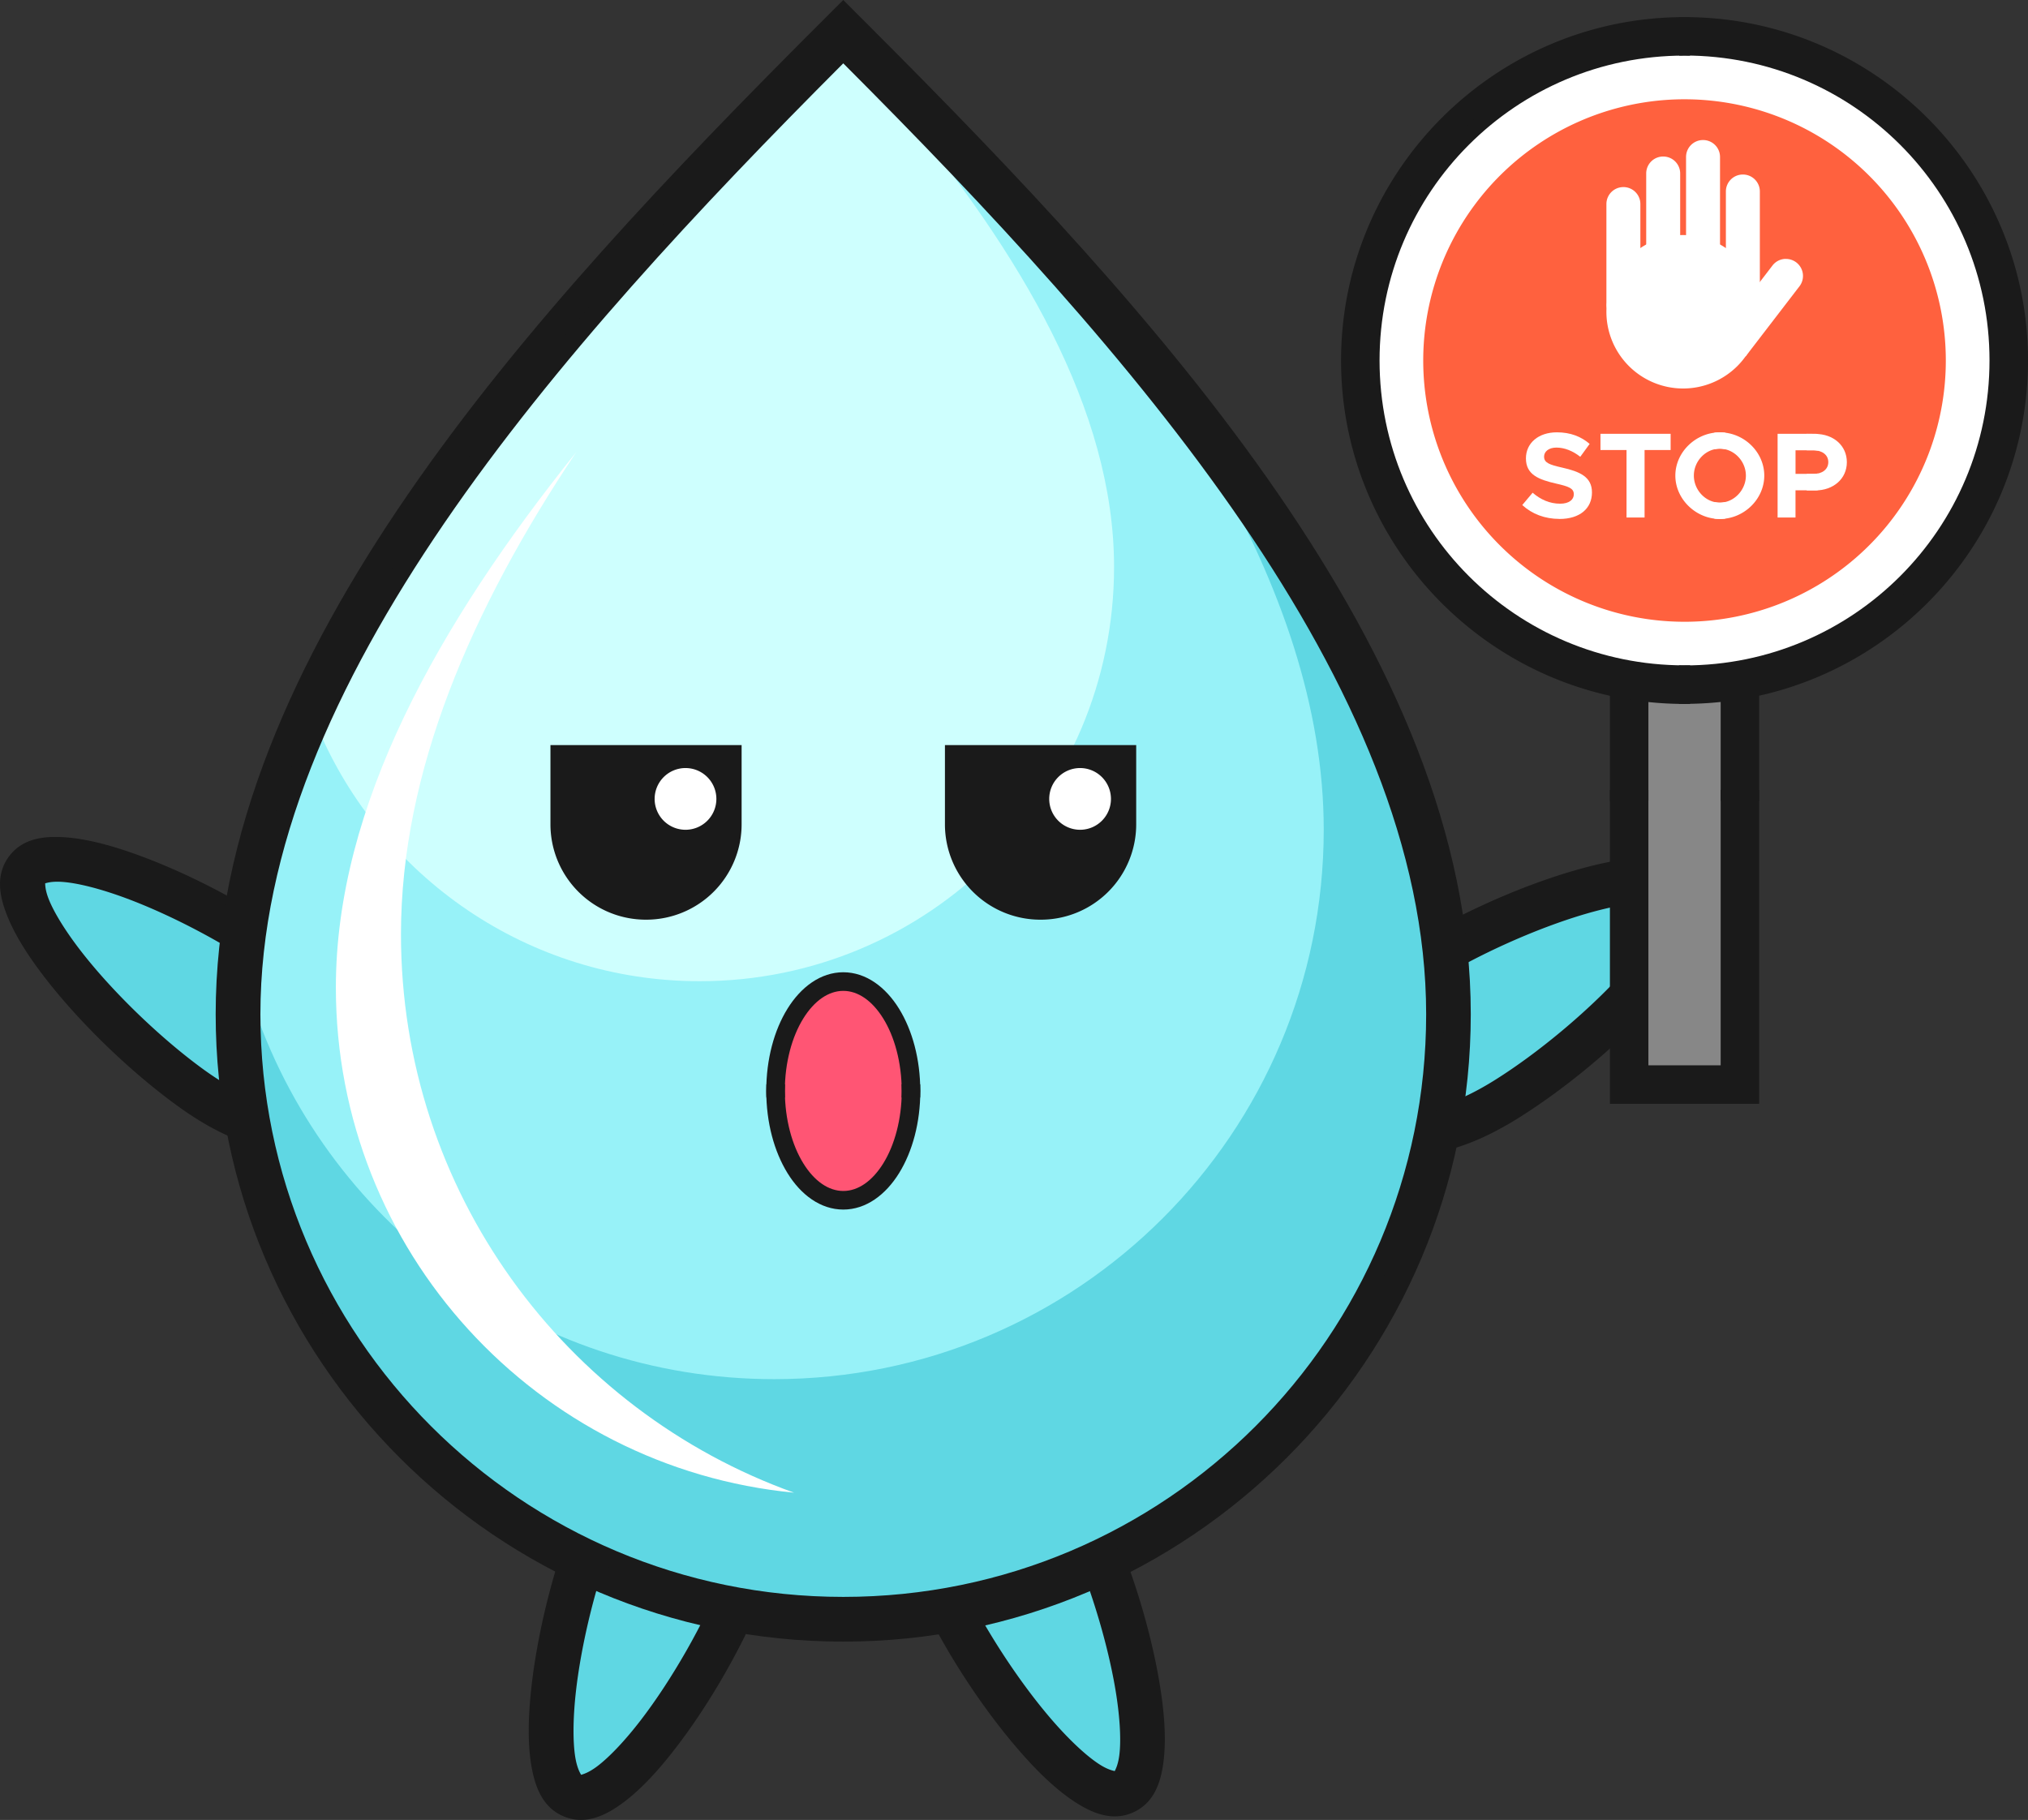 <svg xmlns="http://www.w3.org/2000/svg" viewBox="0 0 1540.03 1382.28"><rect x="0" y="0" width="1540.03" height="1382.28" fill="#333333" stroke="none"/><defs><style>.cls-1{fill:#fff;}.cls-2{fill:#5fd7e3;}.cls-3{fill:#1a1a1a;}.cls-4{fill:#97f2f8;}.cls-5{fill:#cefffe;}.cls-6{fill:#ff5574;}.cls-7{fill:#878787;}.cls-8{fill:#ff613e;}</style></defs><g id="Layer_2" data-name="Layer 2"><g id="Layer_1-2" data-name="Layer 1"><path class="cls-1" d="M568.38,792.69h-.88l-.69.09-.67.09-.66.15-.6.13h-.09l-.2.09c-.29.09-.59.18-.88.29l-.62.26-.63.27-.59.32-.59.34c-.19.11-.37.24-.55.36s-.38.26-.55.4l-.53.42-.51.46-.47.47c-.15.16-.32.33-.46.5l-.44.52c-.13.18-.27.36-.4.55s-.26.36-.38.55l-.35.58c-.11.2-.22.4-.32.6s-.2.41-.29.61-.18.42-.26.63-.15.42-.22.63-.14.43-.2.65-.12.43-.16.65-.09.45-.13.67-.07.44-.1.67-.07.45-.09.67,0,.45,0,.67v.93a.81.81,0,0,0,0,.22,2.5,2.5,0,0,0,.09.66,1.75,1.75,0,0,0,.09.68,4,4,0,0,1,.14.67c0,.22.08.4.13.6v.09l.09.2c.09.3.18.59.29.89s.17.42.26.62.17.42.27.62.2.4.31.6.22.39.34.58.24.38.37.57.25.37.39.55l.42.52.45.51.48.48.5.46.52.43c.17.14.35.27.54.4l.56.38.57.36.6.31.62.3.62.25a4.88,4.88,0,0,0,.64.23c.21.08.43.14.65.2l.66.17.66.12.66.1c.22,0,.45.07.67.09h1.82l.69-.1.66-.08.66-.15.61-.13H572l.19-.09a7.91,7.91,0,0,0,.9-.3c.21-.07.42-.16.62-.25l.63-.28.59-.31.58-.33.58-.38.54-.39c.18-.14.36-.28.53-.43l.5-.44.48-.48c.16-.15.31-.32.46-.48s.29-.35.43-.53.28-.35.41-.54l.38-.56c.13-.19.24-.38.35-.58a5.65,5.65,0,0,0,.31-.6c.11-.2.2-.4.29-.6s.18-.42.26-.63.16-.42.23-.64.13-.42.19-.63.12-.45.17-.67.09-.44.13-.66.07-.45.1-.67l.09-.68v-1.81a5.43,5.43,0,0,0-.09-.69l-.09-.66a5.37,5.37,0,0,0-.15-.67q0-.3-.12-.6v-.09l-.09-.2c-.09-.3-.19-.6-.3-.89s-.16-.42-.25-.63l-.27-.61c-.1-.2-.21-.4-.32-.6l-.33-.58c-.11-.19-.24-.38-.37-.56s-.26-.37-.4-.55-.28-.36-.42-.52l-.45-.52-.48-.48c-.16-.16-.33-.31-.5-.46s-.34-.29-.52-.42l-.54-.41-.57-.38c-.19-.12-.38-.24-.58-.35l-.59-.32-.61-.29c-.21-.09-.42-.18-.63-.25l-.63-.24-.65-.19-.6-.19-.66-.13-.67-.1-.67-.09h-1Z"/><path class="cls-1" d="M568.38,792.69h-.88l-.69.09-.67.09-.66.15-.6.13h-.09l-.2.09c-.29.09-.59.18-.88.29l-.62.26-.63.27-.59.32-.59.34c-.19.11-.37.24-.55.36s-.38.26-.55.4l-.53.42-.51.46-.47.47c-.15.16-.32.33-.46.5l-.44.52c-.13.18-.27.36-.4.55s-.26.36-.38.55l-.35.58c-.11.2-.22.4-.32.6s-.2.41-.29.61-.18.42-.26.63-.15.42-.22.63-.14.43-.2.65-.12.43-.16.65-.09.45-.13.67-.07.44-.1.67-.07.45-.09.67,0,.45,0,.67v.93a.81.81,0,0,0,0,.22,2.5,2.5,0,0,0,.09.66,1.8,1.8,0,0,0,.09.69,4.21,4.21,0,0,1,.14.67c0,.22.08.39.13.59v.09l.09.2c.09.3.18.59.29.89s.17.42.26.62.17.42.27.62.2.4.31.6.22.39.34.58.24.38.37.57.25.37.39.55l.42.52.45.51.48.48.5.46.52.43c.17.14.35.27.54.4l.56.38.57.36.6.31.62.3.62.25a4.88,4.88,0,0,0,.64.23c.21.08.43.14.65.2l.66.16.66.13.66.09c.22,0,.45.07.67.09h1.82l.69-.09.66-.09c.23-.05.45-.09.66-.15s.41-.08.61-.12H572l.19-.09.9-.3.62-.25.63-.29.59-.31.58-.33.58-.37.54-.4c.18-.14.36-.28.53-.43s.34-.28.5-.44l.48-.47c.16-.16.31-.32.46-.49s.29-.35.43-.53.28-.35.41-.53l.38-.57c.12-.18.24-.38.35-.57a5.81,5.81,0,0,0,.31-.61c.09-.21.2-.4.29-.6s.18-.42.26-.62.16-.43.23-.64.13-.43.19-.64.12-.44.17-.66.09-.45.13-.67.07-.44.1-.67l.09-.68v-1.82a5.28,5.28,0,0,0-.09-.68l-.09-.67a5.37,5.37,0,0,0-.15-.67c-.06-.22-.07-.39-.12-.59v-.09l-.09-.2c-.09-.3-.19-.59-.3-.89s-.16-.42-.25-.63l-.27-.61c-.1-.2-.21-.4-.32-.6l-.33-.58c-.11-.19-.24-.38-.37-.56s-.26-.37-.4-.55l-.42-.52-.45-.52-.48-.48-.42-.49-.52-.43-.54-.41-.57-.38-.58-.35c-.19-.11-.39-.21-.59-.31l-.61-.3-.63-.25a5.33,5.33,0,0,0-.63-.23c-.21-.08-.43-.14-.65-.2l-.68-.14a5.41,5.41,0,0,1-.66-.12l-.67-.1-.67-.1h-1Z"/><path class="cls-1" d="M568.38,792.69h-.88l-.69.09-.67.09-.66.15-.6.13h-.09l-.2.09c-.29.09-.59.18-.88.29l-.62.26-.63.27-.59.32-.59.34c-.19.11-.37.24-.55.36s-.38.26-.55.4l-.53.42-.51.46-.47.47c-.15.16-.32.33-.46.5l-.44.52c-.13.18-.27.36-.4.55s-.26.36-.38.55l-.35.58c-.11.2-.22.4-.32.6s-.2.41-.29.61-.18.42-.26.63-.15.42-.22.63-.14.43-.2.65-.12.43-.16.65-.09.45-.13.67-.07.44-.1.67-.07.45-.09.67,0,.45,0,.67v.93a.81.81,0,0,0,0,.22,2.5,2.5,0,0,0,.09.66,1.8,1.8,0,0,0,.09.69,4.21,4.21,0,0,1,.14.67c0,.22.08.39.13.59v.09l.09.2c.09.3.18.59.29.89s.17.42.26.62.17.42.27.62.2.4.31.6.22.39.34.58.24.38.37.57.25.37.39.55l.42.52.45.51.48.48.5.46.52.43c.17.14.35.27.54.4l.56.38.57.36.6.31.62.3.62.25a4.88,4.88,0,0,0,.64.23c.21.08.43.14.65.2l.66.16.66.13.66.09c.22,0,.45.07.67.09h1.82l.69-.09.66-.09c.23-.05.45-.09.66-.15s.41-.08.61-.12H572l.19-.09.9-.3.62-.25.63-.29.59-.31.58-.33.58-.37.54-.4c.18-.14.36-.28.53-.43s.34-.28.5-.44l.48-.47c.16-.16.31-.32.46-.49s.29-.35.43-.53.28-.35.41-.53l.38-.57c.12-.18.24-.38.35-.57a5.81,5.81,0,0,0,.31-.61c.09-.21.2-.4.29-.6s.18-.42.26-.62.16-.43.23-.64.13-.43.19-.64.12-.44.17-.66.09-.45.13-.67.07-.44.1-.67l.09-.68v-1.82a5.28,5.28,0,0,0-.09-.68l-.09-.67a5.37,5.37,0,0,0-.15-.67c-.06-.22-.07-.39-.12-.59v-.09l-.09-.2c-.09-.3-.19-.59-.3-.89s-.16-.42-.25-.63l-.27-.61c-.1-.2-.21-.4-.32-.6l-.33-.58c-.11-.19-.24-.38-.37-.56s-.26-.37-.4-.55l-.42-.52-.45-.52-.48-.48-.42-.49-.52-.43-.54-.41-.57-.38-.58-.35c-.19-.11-.39-.21-.59-.31l-.61-.3-.63-.25a5.33,5.33,0,0,0-.63-.23c-.21-.08-.43-.14-.65-.2l-.68-.14a5.41,5.41,0,0,1-.66-.12l-.67-.1-.67-.1h-1Z"/><path class="cls-1" d="M568.38,792.69h-.88l-.69.09-.67.09-.66.15-.6.13h-.09l-.2.09c-.29.09-.59.18-.88.29l-.62.26-.63.27-.59.32-.59.34c-.19.11-.37.24-.55.36s-.38.26-.55.4l-.53.42-.51.46-.47.47c-.15.16-.32.33-.46.5l-.44.52c-.13.18-.27.36-.4.55s-.26.36-.38.55l-.35.58c-.11.2-.22.4-.32.6s-.2.41-.29.61-.18.42-.26.63-.15.42-.22.63-.14.43-.2.65-.12.43-.16.65-.09.45-.13.67-.07.44-.1.67-.07.45-.09.67,0,.45,0,.67v.93a.81.81,0,0,0,0,.22,2.5,2.5,0,0,0,.09.66,1.8,1.8,0,0,0,.09.69,4.21,4.21,0,0,1,.14.67c0,.22.08.39.13.59v.09l.09.2c.09.3.18.59.29.89s.17.42.26.62.17.42.27.62.2.4.31.6.22.39.34.58.24.38.37.57.25.37.39.55l.42.52.45.51.48.48.5.46.52.43c.17.14.35.27.54.4l.56.38.57.36.6.31.62.3.62.25a4.88,4.88,0,0,0,.64.23c.21.08.43.14.65.2l.66.16.66.13.66.09c.22,0,.45.07.67.09h1.82l.69-.09.66-.09c.23-.05.45-.09.66-.15s.41-.08.61-.12H572l.19-.09.9-.3.62-.25.63-.29.59-.31.58-.33.58-.37.54-.4c.18-.14.36-.28.53-.43s.34-.28.5-.44l.48-.47c.16-.16.31-.32.46-.49s.29-.35.43-.53.28-.35.41-.53l.38-.57c.12-.18.24-.38.35-.57a5.81,5.81,0,0,0,.31-.61c.09-.21.2-.4.29-.6s.18-.42.26-.62.16-.43.23-.64.13-.43.19-.64.12-.44.17-.66.09-.45.13-.67.07-.44.1-.67l.09-.68v-1.82a5.28,5.28,0,0,0-.09-.68l-.09-.67a5.37,5.37,0,0,0-.15-.67c-.06-.22-.07-.39-.12-.59v-.09l-.09-.2c-.09-.3-.19-.59-.3-.89s-.16-.42-.25-.63l-.27-.61c-.1-.2-.21-.4-.32-.6l-.33-.58c-.11-.19-.24-.38-.37-.56s-.26-.37-.4-.55l-.42-.52-.45-.52-.48-.48-.42-.49-.52-.43-.54-.41-.57-.38-.58-.35c-.19-.11-.39-.21-.59-.31l-.61-.3-.63-.25a5.33,5.33,0,0,0-.63-.23c-.21-.08-.43-.14-.65-.2l-.68-.14a5.41,5.41,0,0,1-.66-.12l-.67-.1-.67-.1h-1Z"/><path class="cls-1" d="M568.38,792.69h-.88l-.69.09-.67.09-.66.15-.6.13h-.09l-.2.09c-.29.09-.59.18-.88.29l-.62.26-.63.27-.59.32-.59.34c-.19.11-.37.24-.55.36s-.38.26-.55.4l-.53.42-.51.46-.47.47c-.15.16-.32.33-.46.5l-.44.52c-.13.18-.27.36-.4.55s-.26.36-.38.55l-.35.58c-.11.2-.22.4-.32.6s-.2.41-.29.61-.18.42-.26.63-.15.42-.22.63-.14.43-.2.65-.12.43-.16.65-.09.45-.13.67-.07.44-.1.67-.07.45-.09.67,0,.45,0,.67v.93a.81.81,0,0,0,0,.22,2.5,2.5,0,0,0,.09.66,1.8,1.8,0,0,0,.09.69,4.21,4.21,0,0,1,.14.67c0,.22.08.39.13.59v.09l.09.2c.09.3.18.59.29.89s.17.42.26.62.17.42.27.62.2.4.31.6.22.39.34.58.24.38.37.57.25.37.39.55l.42.52.45.51.48.48.5.46.52.43c.17.14.35.27.54.4l.56.38.57.36.6.31.62.3.62.25a4.88,4.88,0,0,0,.64.23c.21.08.43.14.65.2l.66.16.66.13.66.09c.22,0,.45.07.67.09h1.82l.69-.09.66-.09c.23-.05.45-.09.66-.15s.41-.08.61-.12H572l.19-.09.9-.3.62-.25.63-.29.59-.31.58-.33.58-.37.54-.4c.18-.14.36-.28.53-.43s.34-.28.5-.44l.48-.47c.16-.16.31-.32.46-.49s.29-.35.43-.53.28-.35.41-.53l.38-.57c.12-.18.24-.38.35-.57a5.81,5.81,0,0,0,.31-.61c.09-.21.2-.4.29-.6s.18-.42.26-.62.16-.43.23-.64.13-.43.19-.64.12-.44.17-.66.09-.45.13-.67.07-.44.1-.67l.09-.68v-1.82a5.28,5.28,0,0,0-.09-.68l-.09-.67a5.37,5.37,0,0,0-.15-.67c-.06-.22-.07-.39-.12-.59v-.09l-.09-.2c-.09-.3-.19-.59-.3-.89s-.16-.42-.25-.63l-.27-.61c-.1-.2-.21-.4-.32-.6l-.33-.58c-.11-.19-.24-.38-.37-.56s-.26-.37-.4-.55l-.42-.52-.45-.52-.48-.48-.42-.49-.52-.43-.54-.41-.57-.38-.58-.35c-.19-.11-.39-.21-.59-.31l-.61-.3-.63-.25a5.33,5.33,0,0,0-.63-.23c-.21-.08-.43-.14-.65-.2l-.68-.14a5.41,5.41,0,0,1-.66-.12l-.67-.1-.67-.1h-1Z"/><path class="cls-1" d="M568.38,792.69h-.88l-.69.09-.67.09-.66.15-.6.13h-.09l-.2.09c-.29.09-.59.18-.88.29l-.62.26-.63.27-.59.32-.59.34c-.19.11-.37.24-.55.36s-.38.26-.55.4l-.53.42-.51.46-.47.47c-.15.16-.32.33-.46.5l-.44.52c-.13.18-.27.36-.4.55s-.26.36-.38.55l-.35.58c-.11.2-.22.4-.32.6s-.2.41-.29.61-.18.42-.26.63-.15.42-.22.63-.14.43-.2.65-.12.43-.16.65-.09.45-.13.67-.07.44-.1.67-.07.45-.09.67,0,.45,0,.67v.93a.81.81,0,0,0,0,.22,2.5,2.5,0,0,0,.09.66,1.8,1.8,0,0,0,.09.69,4.21,4.21,0,0,1,.14.67c0,.22.08.39.13.59v.09l.09.2c.09.3.18.59.29.89s.17.42.26.62.17.42.27.62.2.4.31.6.22.39.34.58.24.38.37.57.25.37.39.55l.42.52.45.51.48.48.5.46.52.43c.17.14.35.27.54.4l.56.38.57.36.6.31.62.3.62.25a4.88,4.88,0,0,0,.64.23c.21.08.43.14.65.2l.66.16.66.13.66.09c.22,0,.45.07.67.09h1.82l.69-.09.66-.09c.23-.05.45-.09.66-.15s.41-.08.61-.12H572l.19-.09.9-.3.62-.25.63-.29.59-.31.58-.33.58-.37.54-.4c.18-.14.36-.28.53-.43s.34-.28.5-.44l.48-.47c.16-.16.31-.32.46-.49s.29-.35.43-.53.28-.35.41-.53l.38-.57c.12-.18.24-.38.35-.57a5.81,5.81,0,0,0,.31-.61c.09-.21.2-.4.29-.6s.18-.42.26-.62.16-.43.23-.64.13-.43.19-.64.12-.44.17-.66.09-.45.13-.67.07-.44.1-.67l.09-.68v-1.82a5.28,5.28,0,0,0-.09-.68l-.09-.67a5.37,5.37,0,0,0-.15-.67c-.06-.22-.07-.39-.12-.59v-.09l-.09-.2c-.09-.3-.19-.59-.3-.89s-.16-.42-.25-.63l-.27-.61c-.1-.2-.21-.4-.32-.6l-.33-.58c-.11-.19-.24-.38-.37-.56s-.26-.37-.4-.55l-.42-.52-.45-.52-.48-.48-.42-.49-.52-.43-.54-.41-.57-.38-.58-.35c-.19-.11-.39-.21-.59-.31l-.61-.3-.63-.25a5.33,5.33,0,0,0-.63-.23c-.21-.08-.43-.14-.65-.2l-.68-.14a5.41,5.41,0,0,1-.66-.12l-.67-.1-.67-.1h-1Z"/><path class="cls-1" d="M568.38,792.69h-.88l-.69.09-.67.09-.66.15-.6.13h-.09l-.2.09c-.29.09-.59.18-.88.29l-.62.26-.63.27-.59.32-.59.34c-.19.11-.37.24-.55.36s-.38.26-.55.4l-.53.42-.51.46-.47.47c-.15.16-.32.33-.46.5l-.44.52c-.13.18-.27.36-.4.55s-.26.36-.38.55l-.35.58c-.11.2-.22.4-.32.6s-.2.41-.29.61-.18.42-.26.63-.15.42-.22.63-.14.43-.2.65-.12.43-.16.65-.09.45-.13.67-.07.44-.1.67-.07.45-.09.67,0,.45,0,.67v.93a.81.81,0,0,0,0,.22,2.5,2.5,0,0,0,.09.66,1.8,1.8,0,0,0,.09.69,4.21,4.21,0,0,1,.14.67c0,.22.08.39.13.59v.09l.09.2c.09.3.18.59.29.89s.17.42.26.62.17.42.27.62.2.4.31.6.22.39.34.58.24.38.37.57.25.37.39.55l.42.52.45.51.48.48.5.46.52.43c.17.14.35.27.54.4l.56.38.57.36.6.31.62.3.62.25a4.88,4.88,0,0,0,.64.23c.21.08.43.14.65.2l.66.16.66.13.66.09c.22,0,.45.07.67.09h1.82l.69-.09.66-.09c.23-.05.45-.09.66-.15s.41-.08.61-.12H572l.19-.09.9-.3.62-.25.63-.29.59-.31.58-.33.58-.37.54-.4c.18-.14.36-.28.53-.43s.34-.28.5-.44l.48-.47c.16-.16.31-.32.46-.49s.29-.35.43-.53.28-.35.41-.53l.38-.57c.12-.18.24-.38.35-.57a5.81,5.81,0,0,0,.31-.61c.09-.21.2-.4.29-.6s.18-.42.26-.62.16-.43.23-.64.13-.43.19-.64.12-.44.17-.66.09-.45.13-.67.07-.44.1-.67l.09-.68v-1.82a5.28,5.28,0,0,0-.09-.68l-.09-.67a5.37,5.37,0,0,0-.15-.67c-.06-.22-.07-.39-.12-.59v-.09l-.09-.2c-.09-.3-.19-.59-.3-.89s-.16-.42-.25-.63l-.27-.61c-.1-.2-.21-.4-.32-.6l-.33-.58c-.11-.19-.24-.38-.37-.56s-.26-.37-.4-.55l-.42-.52-.45-.52-.48-.48-.42-.49-.52-.43-.54-.41-.57-.38-.58-.35c-.19-.11-.39-.21-.59-.31l-.61-.3-.63-.25a5.33,5.33,0,0,0-.63-.23c-.21-.08-.43-.14-.65-.2l-.68-.14a5.41,5.41,0,0,1-.66-.12l-.67-.1-.67-.1h-1Z"/><path class="cls-1" d="M568.38,792.69h-.88l-.69.09-.67.09-.66.15-.6.13h-.09l-.2.09c-.29.09-.59.18-.88.29l-.62.26-.63.27-.59.32-.59.34c-.19.11-.37.24-.55.36s-.38.26-.55.4l-.53.42-.51.46-.47.47c-.15.16-.32.33-.46.5l-.44.52c-.13.18-.27.36-.4.55s-.26.36-.38.55l-.35.58c-.11.2-.22.4-.32.6s-.2.41-.29.61-.18.42-.26.63-.15.42-.22.63-.14.43-.2.65-.12.43-.16.65-.09.45-.13.67-.07.44-.1.67-.07.45-.09.67,0,.45,0,.67v.93a.81.81,0,0,0,0,.22,2.5,2.5,0,0,0,.09.66,1.8,1.8,0,0,0,.09.69,4.21,4.21,0,0,1,.14.67c0,.22.08.39.13.59v.09l.09.2c.09.3.18.59.29.89s.17.42.26.62.17.42.27.62.2.4.31.6.22.39.34.58.24.38.37.57.25.37.39.55l.42.52.45.51.48.48.5.46.52.43c.17.14.35.27.54.4l.56.38.57.36.6.31.62.3.62.25a4.88,4.88,0,0,0,.64.23c.21.08.43.14.65.2l.66.16.66.13.66.09c.22,0,.45.07.67.09h1.82l.69-.09.66-.09c.23-.05.45-.09.66-.15s.41-.08.61-.12H572l.19-.09.9-.3.62-.25.63-.29.59-.31.58-.33.58-.37.54-.4c.18-.14.36-.28.53-.43s.34-.28.5-.44l.48-.47c.16-.16.31-.32.46-.49s.29-.35.43-.53.28-.35.41-.53l.38-.57c.12-.18.24-.38.35-.57a5.81,5.81,0,0,0,.31-.61c.09-.21.2-.4.29-.6s.18-.42.26-.62.16-.43.23-.64.13-.43.19-.64.12-.44.17-.66.09-.45.13-.67.07-.44.1-.67l.09-.68v-1.82a5.28,5.28,0,0,0-.09-.68l-.09-.67a5.37,5.37,0,0,0-.15-.67c-.06-.22-.07-.39-.12-.59v-.09l-.09-.2c-.09-.3-.19-.59-.3-.89s-.16-.42-.25-.63l-.27-.61c-.1-.2-.21-.4-.32-.6l-.33-.58c-.11-.19-.24-.38-.37-.56s-.26-.37-.4-.55l-.42-.52-.45-.52-.48-.48-.42-.49-.52-.43-.54-.41-.57-.38-.58-.35c-.19-.11-.39-.21-.59-.31l-.61-.3-.63-.25a5.33,5.33,0,0,0-.63-.23c-.21-.08-.43-.14-.65-.2l-.68-.14a5.41,5.41,0,0,1-.66-.12l-.67-.1-.67-.1h-1Z"/><path class="cls-1" d="M568.38,792.69h-.88l-.69.09-.67.09-.66.15-.6.13h-.09l-.2.09c-.29.09-.59.18-.88.29l-.62.26-.63.27-.59.32-.59.34c-.19.11-.37.24-.55.36s-.38.26-.55.4l-.53.42-.51.46-.47.47c-.15.16-.32.33-.46.5l-.44.52c-.13.18-.27.36-.4.55s-.26.36-.38.55l-.35.58c-.11.2-.22.4-.32.6s-.2.41-.29.61-.18.42-.26.63-.15.42-.22.63-.14.43-.2.65-.12.43-.16.65-.09.45-.13.67-.07.44-.1.67-.07.45-.09.67,0,.45,0,.67v.93a.81.81,0,0,0,0,.22,2.5,2.5,0,0,0,.09.66,1.8,1.8,0,0,0,.09.69,4.21,4.21,0,0,1,.14.67c0,.22.08.39.13.59v.09l.09.2c.09.3.18.59.29.89s.17.42.26.62.17.42.27.62.2.4.31.6.22.39.34.58.24.38.37.57.25.37.39.55l.42.52.45.51.48.48.5.46.52.43c.17.14.35.27.54.4l.56.38.57.36.6.31.62.3.62.25a4.88,4.88,0,0,0,.64.23c.21.08.43.14.65.2l.66.16.66.13.66.09c.22,0,.45.07.67.09h1.82l.69-.09.66-.09c.23-.05.45-.09.66-.15s.41-.08.61-.12H572l.19-.09.9-.3.62-.25.63-.29.59-.31.58-.33.58-.37.54-.4c.18-.14.36-.28.53-.43s.34-.28.5-.44l.48-.47c.16-.16.31-.32.46-.49s.29-.35.43-.53.28-.35.41-.53l.38-.57c.12-.18.24-.38.35-.57a5.81,5.81,0,0,0,.31-.61c.09-.21.2-.4.29-.6s.18-.42.26-.62.16-.43.23-.64.13-.43.19-.64.12-.44.17-.66.09-.45.13-.67.07-.44.1-.67l.09-.68v-1.82a5.28,5.28,0,0,0-.09-.68l-.09-.67a5.37,5.37,0,0,0-.15-.67c-.06-.22-.07-.39-.12-.59v-.09l-.09-.2c-.09-.3-.19-.59-.3-.89s-.16-.42-.25-.63l-.27-.61c-.1-.2-.21-.4-.32-.6l-.33-.58c-.11-.19-.24-.38-.37-.56s-.26-.37-.4-.55l-.42-.52-.45-.52-.48-.48-.42-.49-.52-.43-.54-.41-.57-.38-.58-.35c-.19-.11-.39-.21-.59-.31l-.61-.3-.63-.25a5.33,5.33,0,0,0-.63-.23c-.21-.08-.43-.14-.65-.2l-.68-.14a5.41,5.41,0,0,1-.66-.12l-.67-.1-.67-.1h-1Z"/><path class="cls-1" d="M568.38,792.69h-.88l-.69.09-.67.09-.66.15-.6.13h-.09l-.2.09c-.29.09-.59.18-.88.29l-.62.26-.63.27-.59.32-.59.34c-.19.11-.37.24-.55.36s-.38.26-.55.4l-.53.42-.51.46-.47.47c-.15.16-.32.33-.46.5l-.44.52c-.13.18-.27.36-.4.55s-.26.36-.38.55l-.35.58c-.11.2-.22.4-.32.6s-.2.41-.29.61-.18.42-.26.63-.15.42-.22.63-.14.43-.2.65-.12.43-.16.65-.09.45-.13.67-.07.44-.1.67-.07.45-.09.67,0,.45,0,.67v.93a.81.81,0,0,0,0,.22,2.5,2.5,0,0,0,.09.66,1.8,1.8,0,0,0,.09.69,4.21,4.21,0,0,1,.14.67c0,.22.08.39.13.59v.09l.09.2c.09.3.18.59.29.89s.17.42.26.62.17.42.27.62.2.4.31.6.22.39.34.58.24.38.37.57.25.37.39.55l.42.52.45.51.48.48.5.46.52.43c.17.14.35.27.54.4l.56.38.57.36.6.31.62.3.62.25a4.88,4.88,0,0,0,.64.23c.21.08.43.14.65.2l.66.16.66.13.66.09c.22,0,.45.07.67.09h1.82l.69-.09.66-.09c.23-.05.45-.09.66-.15s.41-.08.61-.12H572l.19-.09.9-.3.62-.25.63-.29.59-.31.58-.33.58-.37.54-.4c.18-.14.36-.28.53-.43s.34-.28.5-.44l.48-.47c.16-.16.31-.32.46-.49s.29-.35.43-.53.28-.35.41-.53l.38-.57c.12-.18.24-.38.35-.57a5.81,5.81,0,0,0,.31-.61c.09-.21.2-.4.29-.6s.18-.42.26-.62.16-.43.23-.64.13-.43.19-.64.12-.44.17-.66.09-.45.13-.67.07-.44.1-.67l.09-.68v-1.82a5.28,5.28,0,0,0-.09-.68l-.09-.67a5.37,5.37,0,0,0-.15-.67c-.06-.22-.07-.39-.12-.59v-.09l-.09-.2c-.09-.3-.19-.59-.3-.89s-.16-.42-.25-.63l-.27-.61c-.1-.2-.21-.4-.32-.6l-.33-.58c-.11-.19-.24-.38-.37-.56s-.26-.37-.4-.55l-.42-.52-.45-.52-.48-.48-.42-.49-.52-.43-.54-.41-.57-.38-.58-.35c-.19-.11-.39-.21-.59-.31l-.61-.3-.63-.25a5.33,5.33,0,0,0-.63-.23c-.21-.08-.43-.14-.65-.2l-.68-.14a5.41,5.41,0,0,1-.66-.12l-.67-.1-.67-.1h-1Z"/><path class="cls-2" d="M564.88,1203.07c-30.38,75.84-98.85,173.5-130,161s-13.31-130.43,17.07-206.26,69.84-77.61,92.93-68.36,50.42,37.78,20,113.61Z"/><path class="cls-3" d="M551.15,1073.69a69,69,0,0,0-58,3c-21.34,11.31-40.9,34.54-57,74.78-15.89,39.67-28.19,89-32.75,131.37-2.28,21.21-2.72,40.57-.09,57s8.34,33.17,25.21,39.93,32.53-1.37,45.81-11.47,26.33-24.41,39.29-41.34c26-33.84,51.11-78,67-117.65,16.13-40.26,18-70.55,10.38-93.47a69,69,0,0,0-39.87-42.23Zm-12.62,31.54c8.1,3.24,16.07,8.81,20.27,21.44s4.58,34.48-9.68,70.09c-14.49,36.16-38.77,78.77-62.43,109.6-11.83,15.42-23.65,27.92-32.93,35-6.95,5.27-11.29,6.27-12.48,6.65-.6-1.09-3-4.78-4.44-13.43-1.84-11.52-1.76-28.73.3-48,4.17-38.64,16-86.2,30.51-122.38,14.25-35.58,29.63-51.17,41.41-57.38s21.37-4.76,29.51-1.49Z"/><path class="cls-2" d="M824.84,1156c34.72,74,59.41,190.66,29,204.93s-104.44-79.26-139.15-153.21-9.1-104,13.43-114.57,62-11.09,96.73,62.85Z"/><path class="cls-3" d="M720.89,1077.77a69,69,0,0,0-37.36,44.47c-6.29,23.32-2.64,53.47,15.78,92.71,18.16,38.67,45.82,81.29,73.7,113.57,13.91,16.16,27.81,29.69,41.62,39s29.93,16.52,46.39,8.81,21.19-24.72,22.86-41.33.11-35.9-3.4-56.93c-7-42.07-22.13-90.58-40.29-129.27-18.44-39.25-39.28-61.3-61.25-71.35a69,69,0,0,0-58.05.38Zm14.44,30.75c7.9-3.71,17.41-5.73,29.55-.23s28.36,20.18,44.67,54.89c16.55,35.26,31.13,82.08,37.54,120.41,3.19,19.17,4.28,36.34,3.08,47.91-.88,8.71-3.12,12.54-3.66,13.67-1.2-.31-5.59-1-12.85-5.92-9.68-6.52-22.19-18.31-34.9-33-25.41-29.41-52.11-70.55-68.66-105.81-16.29-34.7-17.23-56.55-13.72-69.42s11.09-18.86,19-22.57Z"/><path class="cls-2" d="M144.76,826.15C78.61,778.2.58,688,20.3,660.78S150,679.66,216.14,727.59s58.3,86.63,43.69,106.79-48.94,39.72-115.07-8.25Z"/><path class="cls-3" d="M273.58,844.37a69,69,0,0,0,11.19-57C279,764,261.23,739.32,226.14,713.88c-34.6-25.07-79.42-49-119.45-63.77-20-7.39-38.68-12.54-55.26-14s-34.19,0-44.86,14.73S0,682.73,6.52,698.07,23.79,729.55,37,746.27c26.48,33.43,63.18,68.55,97.77,93.66,35,25.42,64,34.66,88.11,32.84a69,69,0,0,0,50.68-28.37Zm-27.5-19.94c-5.12,7.06-12.47,13.47-25.74,14.42s-34.55-4-65.64-26.48c-31.55-22.87-66.95-56.79-91.08-87.25-12.08-15.23-21.32-29.77-25.91-40.47-3.45-8-3.34-12.49-3.41-13.74,1.21-.32,5.4-1.79,14.11-1,11.63,1,28.29,5.3,46.48,12,36.47,13.46,79.69,36.52,111.24,59.41,31.05,22.51,42.39,41.2,45.58,54.08s-.59,21.88-5.71,29Z"/><path class="cls-2" d="M1079.62,731.53c69.23-43.36,182.13-81.9,199.91-53.4s-66.14,113.2-135.37,156.55-102.17,21.53-115.37.43-18.46-60.23,50.79-103.58Z"/><path class="cls-3" d="M1014.43,844.12a69,69,0,0,0,48.64,31.74c23.91,3.45,53.4-3.8,90.14-26.79,36.22-22.68,75.21-55.25,103.89-86.82,14.34-15.78,26.12-31.17,33.71-46s12.8-31.71,3.15-47.12-27.08-18.07-43.76-17.74-35.66,4.21-56.08,10.22c-40.92,12-87.26,32.85-123.5,55.53-36.69,23-56.13,46.37-63.48,69.38a69,69,0,0,0,7.31,57.59Zm28.79-18c-4.63-7.4-7.78-16.6-3.74-29.28s16.64-30.55,49.15-50.86c33-20.66,77.74-40.77,115-51.73,18.64-5.48,35.55-8.6,47.19-8.84,8.74-.17,12.82,1.59,14,2-.15,1.23-.35,5.67-4.34,13.46-5.34,10.4-15.5,24.24-28.59,38.62-26.14,28.74-63.76,60.21-96.78,80.88-32.51,20.35-54.09,23.86-67.28,22s-20.08-8.79-24.7-16.13Z"/><path class="cls-3" d="M640.38,0,621.12,19.21c-220.07,220.07-457.33,479-457.34,751.08,0,262.87,213.68,476.55,476.55,476.55s476.55-213.68,476.55-476.55c0-272.11-237.26-531-457.33-751.08Zm0,77.29c212.15,214.1,422.2,460.52,422.2,693,0,233.5-188.7,422.2-422.2,422.2s-422.2-188.7-422.2-422.2c0-232.48,210.06-478.9,422.2-693Z"/><path class="cls-2" d="M1089.71,770.29c0-255.81-230.09-512.57-449.38-731.86C421,257.72,191,514.48,191,770.29c0,248.19,201.19,449.38,449.37,449.38s449.38-201.19,449.38-449.38Z"/><path class="cls-4" d="M640.38,38.43C424,254.74,197.22,507.51,191.1,759.87c54.57,167,211.57,287.63,396.77,287.63,230.5,0,417.35-186.86,417.35-417.35,0-92.85-32.63-185.83-84.54-276.81C839.62,243.12,738.89,137,640.38,38.43Z"/><path class="cls-5" d="M640.38,38.43c-157,156.92-319.4,333-399.11,514.26,47.66,113.13,159.59,192.56,290.11,192.56C705.15,745.25,846,604.39,846,430.62c0-119.28-71.47-238.83-164.55-350.75Q660.88,58.95,640.38,38.43Z"/><path class="cls-3" d="M640.38,28.82l-4.8,4.8C416,253.11,184.17,510.4,184.17,770.29c0,251.86,204.31,456.17,456.16,456.17s456.17-204.31,456.17-456.17c0-259.89-231.88-517.18-451.36-736.67Zm0,19.31C858,266.13,1083,520.39,1083,770.29c0,244.51-198.07,442.59-442.59,442.59S197.75,1014.81,197.75,770.29c0-249.9,225-504.13,442.58-722.16Z"/><path class="cls-1" d="M437.44,343.59C332.92,473.94,255.05,612.14,255.05,750c0,200.32,152.68,364.93,347.94,383.73C429,1071.37,304.49,905,304.49,709.56c0-123.2,53.25-246.62,133-366Z"/><path class="cls-3" d="M490.56,698.52A72.45,72.45,0,0,1,418,625.91v-60H563.17v60a72.45,72.45,0,0,1-72.61,72.61Z"/><path class="cls-1" d="M520.58,583.35A23.44,23.44,0,1,0,544,606.79a23.44,23.44,0,0,0-23.44-23.44Z"/><path class="cls-3" d="M790.19,698.52a72.45,72.45,0,0,1-72.62-72.61v-60H862.81v60a72.45,72.45,0,0,1-72.62,72.61Z"/><path class="cls-1" d="M820.2,583.35a23.44,23.44,0,1,0,23.44,23.44,23.45,23.45,0,0,0-23.44-23.44Z"/><path class="cls-6" d="M691.82,828.59c0,22-5.42,43.16-15.07,58.75S654,911.67,640.38,911.67s-26.73-8.75-36.37-24.33-15.07-36.72-15.07-58.75,5.42-43.18,15.07-58.76,22.73-24.33,36.37-24.33,26.72,8.75,36.37,24.33,15.07,36.72,15.07,58.76Z"/><path class="cls-3" d="M582,823.57c-.06,1.66-.1,3.33-.1,5,0,24.12,6,46,16.12,62.45s25.09,27.67,42.38,27.67,32.2-11.26,42.35-27.67,16.12-38.33,16.12-62.45c0-1.69,0-3.36-.09-5H684.66c.05,1.66.11,3.33.11,5,0,21.76-5.55,41.36-14,55s-19.25,21-30.37,21-21.92-7.32-30.38-21-14-33.27-14-55c0-1.69.06-3.36.11-5Z"/><path class="cls-3" d="M640.39,738.45c-17.29,0-32.22,11.28-42.38,27.68s-16.12,38.33-16.12,62.46c0,1.68,0,3.34.1,5H596.1c-.06-1.65-.11-3.32-.11-5,0-21.77,5.55-41.37,14-55s19.26-21,30.38-21,21.91,7.34,30.37,21,14,33.27,14,55c0,1.68,0,3.35-.11,5h14.12c.05-1.66.09-3.32.09-5,0-24.13-6-46.06-16.12-62.46s-25.08-27.68-42.36-27.68Z"/><path class="cls-3" d="M1222.54,600V838.37h113.34V600h-46.77V791.59h-19.8V600Z"/><path class="cls-3" d="M1222.54,369.91V608.29h46.77V416.68h19.8V608.29h46.77V369.91Z"/><rect class="cls-7" x="1245.92" y="393.29" width="66.56" height="421.68"/><path class="cls-3" d="M1240.08,600V820.83h78.26V600h-11.69V809.13h-54.88V600Z"/><path class="cls-3" d="M1240.08,387.45V608.29h11.69V399.14h54.88V608.29h11.69V387.45Z"/><path class="cls-3" d="M1279.2,13c-143.77,0-260.82,117.06-260.82,260.83s117.05,260.82,260.82,260.82c1.39,0,2.78,0,4.16,0V487.82c-1.38,0-2.77.05-4.16.05a214.06,214.06,0,0,1,0-428.11c1.39,0,2.78,0,4.16.06V13c-1.38,0-2.77,0-4.16,0Z"/><path class="cls-3" d="M1279.21,13c-1.39,0-2.78,0-4.16,0V59.82c1.38,0,2.77-.06,4.16-.06a214.06,214.06,0,0,1,0,428.11c-1.39,0-2.78,0-4.16-.05V534.6c1.38,0,2.77,0,4.16,0,143.77,0,260.82-117,260.82-260.82S1423,13,1279.21,13Z"/><path class="cls-8" d="M1516.65,273.81c0,131.14-106.31,237.44-237.44,237.44S1041.77,405,1041.77,273.81s106.3-237.44,237.44-237.44,237.44,106.31,237.44,237.44Z"/><path class="cls-1" d="M1516.65,273.82c0,131.13-106.31,237.44-237.44,237.44S1041.77,405,1041.77,273.82s106.3-237.44,237.44-237.44,237.44,106.3,237.44,237.44Z"/><path class="cls-8" d="M1477.62,273.82a198.42,198.42,0,1,1-58.12-140.3,198.4,198.4,0,0,1,58.12,140.3Z"/><path class="cls-1" d="M1184.21,394.16c15.54,0,24.7-8,24.7-20.16,0-11.75-9.07-15.82-22.76-18.88-9.81-2.22-13.6-3.7-13.6-8.32,0-3.8,3.52-6.85,9.35-6.85,6.1,0,12.48,2.5,18.13,7l7.12-9.8c-6.47-5.56-14.52-8.79-24.89-8.79-13.87,0-23.49,8.05-23.49,19.79,0,12.31,9.52,16.1,22.94,19.15,9.71,2.22,13.42,3.61,13.42,8.14,0,4-3.52,7.13-10.37,7.13-8,0-14.89-3.15-20.9-8.33l-7.87,9.35c7.4,6.84,17.21,10.54,28.22,10.54Z"/><path class="cls-1" d="M1235.16,393.05h13.7V341.8h19.79V329.5h-53.28v12.3h19.79Z"/><path class="cls-1" d="M1306,328.39a33.79,33.79,0,0,0-4.16.27v12.62a18,18,0,0,1,4.16-.5c10.73,0,19.8,9.44,19.8,20.45s-9.07,20.54-19.8,20.54a18,18,0,0,1-4.16-.5v12.62a33.79,33.79,0,0,0,4.16.27c18.41,0,33.76-15.08,33.76-32.93s-15.35-32.84-33.76-32.84Z"/><path class="cls-1" d="M1349.88,329.5v63.55h13.6V372.42h15c.63,0,1.24,0,1.85-.07V359.61a16.8,16.8,0,0,1-3.33.32h-13.5V342H1377a17.6,17.6,0,0,1,3.33.31V329.57c-.61,0-1.22-.07-1.85-.07Z"/><path class="cls-1" d="M1336.41,236.8a58.27,58.27,0,1,1-58.27-58.27,58.27,58.27,0,0,1,58.27,58.27Z"/><path class="cls-1" d="M1232.77,142.09a12.87,12.87,0,0,1,12.9,12.9v76.37a12.9,12.9,0,0,1-25.79,0V155a12.87,12.87,0,0,1,12.89-12.9Z"/><path class="cls-1" d="M1263,118.88a12.87,12.87,0,0,1,12.9,12.9v63.14a12.9,12.9,0,0,1-25.8,0V131.78a12.87,12.87,0,0,1,12.9-12.9Z"/><path class="cls-1" d="M1293.26,106.36a12.87,12.87,0,0,1,12.9,12.89V204a12.9,12.9,0,0,1-25.8,0V119.25a12.87,12.87,0,0,1,12.9-12.89Z"/><path class="cls-1" d="M1323.51,132.55a12.87,12.87,0,0,1,12.89,12.9v85.94a12.9,12.9,0,1,1-25.79,0V145.45a12.87,12.87,0,0,1,12.9-12.9Z"/><path class="cls-1" d="M1355.76,196.63a12.83,12.83,0,0,0-9.78,5.05l-30,39.14,9.53,30,41-53.4a12.92,12.92,0,0,0-10.69-20.75Z"/><path class="cls-3" d="M1279.2,30.53c-1.39,0-2.77,0-4.15,0v11.7c1.38,0,2.76-.06,4.15-.06,128,0,231.6,103.61,231.6,231.59S1407.18,505.4,1279.2,505.4c-1.39,0-2.77,0-4.15,0V517c1.38,0,2.76.05,4.15.05,134.3,0,243.29-109,243.29-243.28S1413.5,30.53,1279.2,30.53Z"/><path class="cls-3" d="M1279.2,30.53c-134.29,0-243.28,109-243.28,243.28s109,243.28,243.28,243.28c1.39,0,2.78,0,4.16-.05V505.35c-1.38,0-2.77,0-4.16,0-128,0-231.59-103.62-231.59-231.59S1151.23,42.22,1279.2,42.22c1.39,0,2.78,0,4.16.06V30.58c-1.38,0-2.77,0-4.16,0Z"/><path class="cls-1" d="M1306,328.39c-18.22,0-33.77,15-33.77,32.84s15.55,32.93,33.77,32.93a33.66,33.66,0,0,0,4.16-.27V381.28a18.56,18.56,0,0,1-4.16.49c-10.64,0-19.71-9.44-19.71-20.54s9.07-20.45,19.71-20.45a18.56,18.56,0,0,1,4.16.49V328.65a33.67,33.67,0,0,0-4.16-.26Z"/><path class="cls-1" d="M1372,329.5V342h5c6.76,0,11.38,3.52,11.38,9s-4.62,9-11.38,9h-5v12.49h6.47c13.79,0,24-8.88,24-21.46s-10.17-21.46-24-21.46Z"/></g></g></svg>